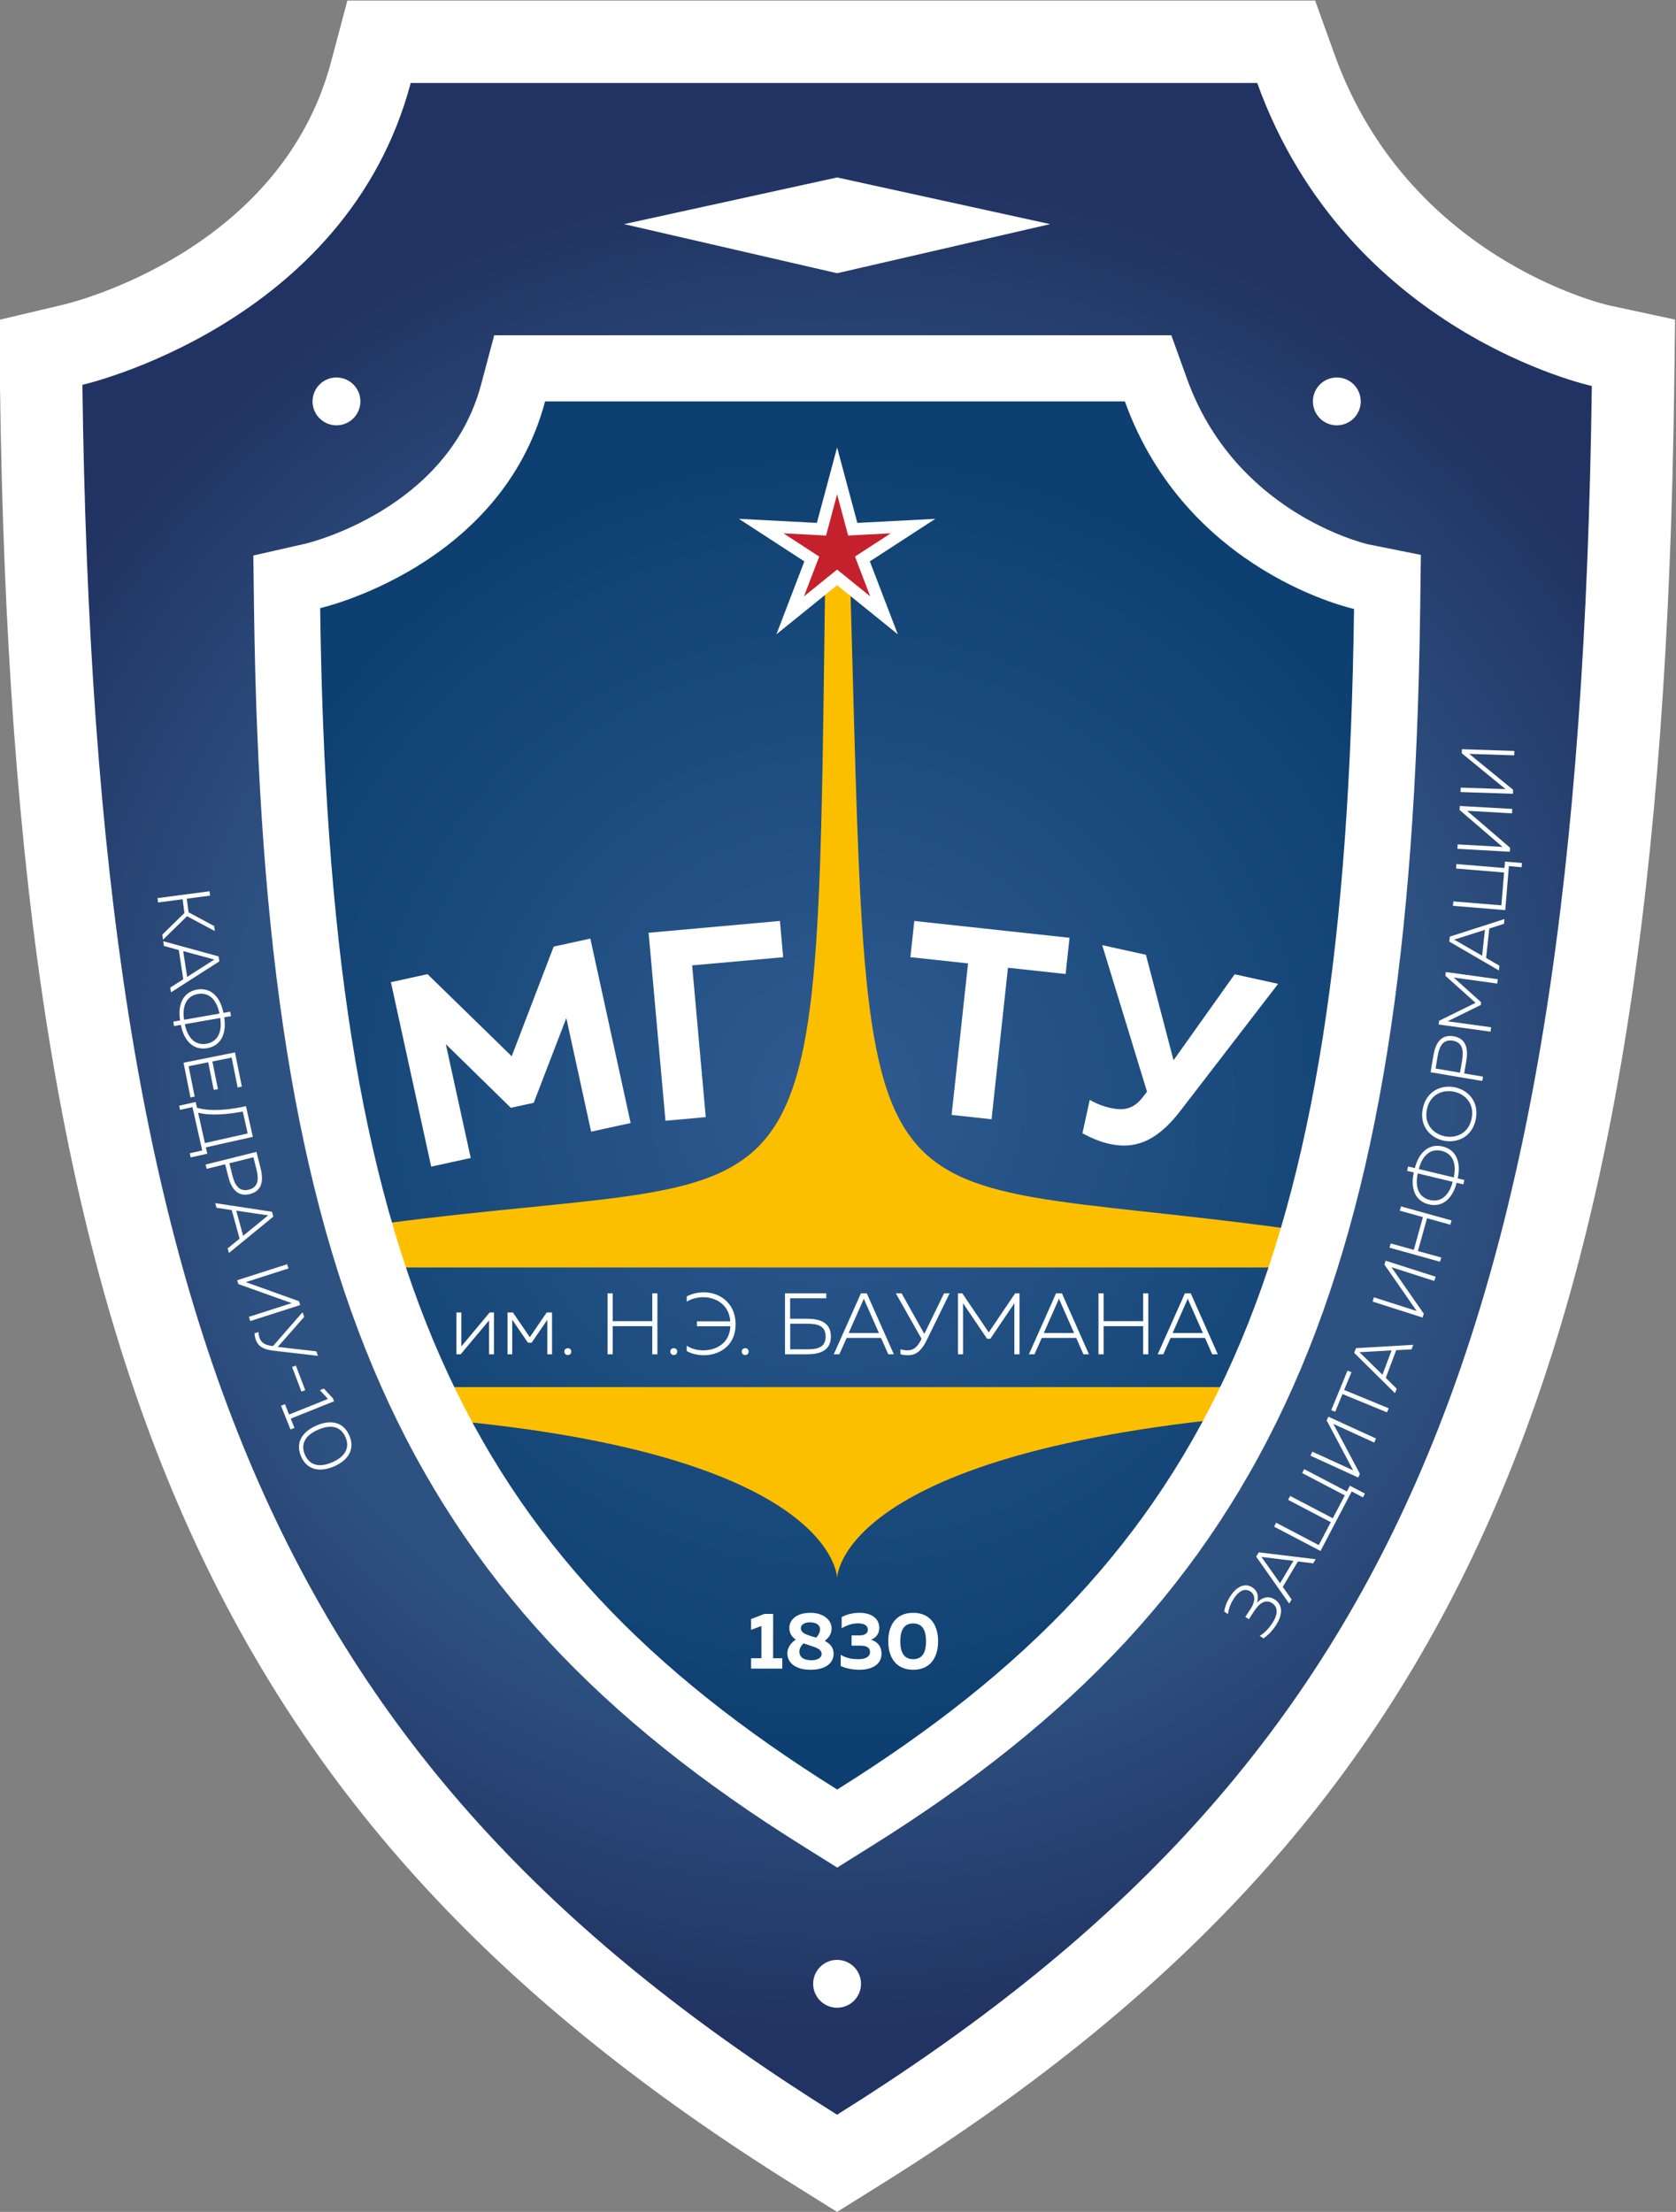 <?xml version="1.0" encoding="UTF-8" standalone="no"?>
<svg
   viewBox="0 0 96.935 127.909"
   height="127.909"
   width="96.935"
   xml:space="preserve"
   id="svg2"
   version="1.1"
   sodipodi:docname="iu10_logo.svg"
   inkscape:version="1.1.1 (3bf5ae0d25, 2021-09-20)"
   xmlns:inkscape="http://www.inkscape.org/namespaces/inkscape"
   xmlns:sodipodi="http://sodipodi.sourceforge.net/DTD/sodipodi-0.dtd"
   xmlns="http://www.w3.org/2000/svg"
   xmlns:svg="http://www.w3.org/2000/svg"
   xmlns:rdf="http://www.w3.org/1999/02/22-rdf-syntax-ns#"
   xmlns:cc="http://creativecommons.org/ns#"
   xmlns:dc="http://purl.org/dc/elements/1.1/"><rect x="0" y="0" width="96.935" height="127.909" fill="#808080" stroke="none"/><sodipodi:namedview
     id="namedview2205"
     pagecolor="#ffffff"
     bordercolor="#666666"
     borderopacity="1.0"
     inkscape:pageshadow="2"
     inkscape:pageopacity="0.0"
     inkscape:pagecheckerboard="0"
     showgrid="false"
     inkscape:zoom="3.4644545"
     inkscape:cx="-11.978798"
     inkscape:cy="75.192213"
     inkscape:window-width="1920"
     inkscape:window-height="1137"
     inkscape:window-x="-8"
     inkscape:window-y="-8"
     inkscape:window-maximized="1"
     inkscape:current-layer="svg2"
     fit-margin-top="0"
     fit-margin-left="0"
     fit-margin-right="0"
     fit-margin-bottom="0" /><defs
     id="defs6"><radialGradient
   id="radialGradient30"
   spreadMethod="pad"
   gradientTransform="matrix(40.69,0,0,-40.69,122.348,49.446)"
   gradientUnits="userSpaceOnUse"
   r="1"
   cy="0"
   cx="0"
   fy="0"
   fx="0"><stop
     id="stop24"
     offset="0"
     style="stop-opacity:1;stop-color:#2d5282" /><stop
     id="stop26"
     offset="0.644"
     style="stop-opacity:1;stop-color:#2d5282" /><stop
     id="stop28"
     offset="1"
     style="stop-opacity:1;stop-color:#213362" /></radialGradient><clipPath
   id="clipPath40"
   clipPathUnits="userSpaceOnUse"><path
     id="path38"
     d="M 0,99.213 H 379.064 V 0 H 0 Z" /></clipPath><radialGradient
   id="radialGradient190"
   spreadMethod="pad"
   gradientTransform="matrix(28.048,0,0,-28.048,122.351,49.624)"
   gradientUnits="userSpaceOnUse"
   r="1"
   cy="0"
   cx="0"
   fy="0"
   fx="0"><stop
     id="stop186"
     offset="0"
     style="stop-opacity:1;stop-color:#305b91" /><stop
     id="stop188"
     offset="1"
     style="stop-opacity:1;stop-color:#0d4070" /></radialGradient><clipPath
   id="clipPath200"
   clipPathUnits="userSpaceOnUse"><path
     id="path198"
     d="M 0,99.213 H 379.064 V 0 H 0 Z" /></clipPath><clipPath
   id="clipPath340"
   clipPathUnits="userSpaceOnUse"><path
     id="path338"
     d="M 0,99.213 H 379.064 V 0 H 0 Z" /></clipPath>




</defs><g
     id="g4861"
     style="display:inline"
     transform="translate(-113.523,-2.903)"><g
       id="g12"
       transform="matrix(1.333,0,0,-1.333,-1.155,132.572)"><g
         id="g14"><g
           id="g20"><g
             id="g22"><path
               id="path32"
               style="fill:url(#radialGradient30);stroke:none"
               d="m 102.477,95.465 -0.353,-1.33 C 99.654,84.844 89.31,82.348 89.21,82.325 v 0 l -1.411,-0.321 0.019,-1.446 C 88.36,38.688 96.835,19.374 121.404,4.02 v 0 l 0.947,-0.593 0.947,0.593 c 24.568,15.354 33.044,34.656 33.586,76.489 v 0 l 0.014,1.455 -1.419,0.315 c -0.395,0.087 -9.703,2.252 -13.218,12.004 v 0 l -0.426,1.182 z" /></g></g></g></g><g
       id="g34"
       transform="matrix(1.333,0,0,-1.333,-1.155,132.572)"><g
         clip-path="url(#clipPath40)"
         id="g36"><g
           transform="translate(143.091,97.252)"
           id="g42"><path
             id="path44"
             style="fill:#ffffff;fill-opacity:1;fill-rule:nonzero;stroke:none"
             d="m 0,0 h -2.512 -36.728 -2.749 l -0.706,-2.657 c -2.183,-8.216 -11.215,-10.44 -11.598,-10.531 l -2.79,-0.66 0.021,-2.869 c 0.553,-42.6 9.24,-62.289 34.426,-78.032 l 1.895,-1.183 1.895,1.183 c 25.188,15.743 33.874,35.42 34.427,77.982 l 0.037,2.926 -2.859,0.616 c -0.336,0.077 -8.745,2.087 -11.907,10.862 z m -2.512,-3.575 c 3.914,-10.862 14.518,-13.145 14.518,-13.145 -0.542,-41.766 -8.911,-60.1 -32.747,-74.996 -23.835,14.896 -32.204,33.28 -32.745,75.045 0,0 11.457,2.6 14.246,13.096 h 36.728" /></g><g
           transform="translate(92.864,58.314)"
           id="g46"><path
             id="path48"
             style="fill:#ffffff;fill-opacity:1;fill-rule:nonzero;stroke:none"
             d="M 0,0 2.256,0.298 2.282,0.108 1.27,-0.026 1.348,-0.615 2.456,-1.21 2.485,-1.429 1.281,-0.785 0.239,-1.805 0.209,-1.583 1.168,-0.646 1.089,-0.049 0.025,-0.19 Z" /></g><g
           transform="translate(93.979,56.015)"
           id="g50"><path
             id="path52"
             style="fill:#ffffff;fill-opacity:1;fill-rule:nonzero;stroke:none"
             d="m 0,0 0.171,-1.119 1.118,0.714 c 0.023,0.014 0.045,0.027 0.066,0.04 -0.024,0.006 -0.048,0.012 -0.075,0.018 z m -0.868,0.43 2.403,-0.659 0.032,-0.216 -2.096,-1.343 -0.032,0.206 0.564,0.359 -0.194,1.269 -0.646,0.178 z" /></g><g
           transform="translate(94.05,52.845)"
           id="g54"><path
             id="path56"
             style="fill:#ffffff;fill-opacity:1;fill-rule:nonzero;stroke:none"
             d="m 0,0 c 0.127,-0.63 0.47,-0.93 0.94,-0.848 0.47,0.083 0.69,0.481 0.596,1.117 z M -0.034,0.192 1.502,0.461 C 1.375,1.088 1.032,1.391 0.562,1.309 0.092,1.226 -0.128,0.825 -0.034,0.192 M -0.5,0.11 -0.207,0.162 C -0.317,0.871 -0.066,1.396 0.528,1.5 1.124,1.604 1.538,1.196 1.674,0.491 L 1.969,0.542 2.002,0.351 1.708,0.299 C 1.819,-0.41 1.568,-0.936 0.974,-1.04 c -0.596,-0.104 -1.01,0.305 -1.147,1.01 l -0.294,-0.052 z" /></g><g
           transform="translate(96.523,50.138)"
           id="g58"><path
             id="path60"
             style="fill:#ffffff;fill-opacity:1;fill-rule:nonzero;stroke:none"
             d="M 0,0 -0.182,-0.037 -0.442,1.258 -1.277,1.09 -1.037,-0.109 -1.218,-0.145 -1.459,1.054 -2.31,0.883 -2.046,-0.434 -2.228,-0.471 -2.53,1.035 -0.297,1.482 Z" /></g><g
           transform="translate(94.625,49.007)"
           id="g62"><path
             id="path64"
             style="fill:#ffffff;fill-opacity:1;fill-rule:nonzero;stroke:none"
             d="M 0,0 0.295,-1.319 2.152,-0.903 1.939,0.048 C 1.288,-0.075 0.532,-0.144 0,0 m -0.823,0.301 0.719,0.162 0.057,-0.251 C 0.548,0.036 1.37,0.124 2.077,0.281 l 0.298,-1.33 -2.038,-0.456 0.062,-0.276 -0.72,-0.161 -0.04,0.181 0.539,0.12 -0.422,1.882 -0.539,-0.12 z" /></g><g
           transform="translate(97.162,46.527)"
           id="g66"><path
             id="path68"
             style="fill:#ffffff;fill-opacity:1;fill-rule:nonzero;stroke:none"
             d="M 0,0 -0.136,0.545 -1.18,0.284 -1.044,-0.261 c 0.1,-0.397 0.29,-0.705 0.707,-0.601 C 0.079,-0.758 0.101,-0.401 0,0 m 0.178,0.055 c 0.125,-0.502 0.074,-0.971 -0.468,-1.107 -0.545,-0.135 -0.811,0.254 -0.936,0.755 l -0.135,0.539 -0.804,-0.2 -0.046,0.186 2.207,0.551 z" /></g><g
           transform="translate(96.28,44.756)"
           id="g70"><path
             id="path72"
             style="fill:#ffffff;fill-opacity:1;fill-rule:nonzero;stroke:none"
             d="m 0,0 0.3,-1.091 1.027,0.839 c 0.023,0.017 0.042,0.032 0.061,0.048 -0.024,0.003 -0.049,0.007 -0.076,0.009 z m -0.913,0.325 2.464,-0.373 0.058,-0.211 -1.926,-1.578 -0.055,0.2 0.518,0.423 -0.341,1.237 -0.662,0.102 z" /></g><g
           transform="translate(96.83,40.149)"
           id="g74"><path
             id="path76"
             style="fill:#ffffff;fill-opacity:1;fill-rule:nonzero;stroke:none"
             d="m 0,0 1.671,0.536 c 0.062,0.02 0.124,0.039 0.185,0.059 L -0.456,1.421 -0.509,1.588 1.657,2.282 1.716,2.1 0.048,1.564 -0.138,1.506 2.171,0.679 2.225,0.512 0.058,-0.183 Z" /></g><g
           transform="translate(97.129,39.152)"
           id="g78"><path
             id="path80"
             style="fill:#ffffff;fill-opacity:1;fill-rule:nonzero;stroke:none"
             d="M 0,0 C -0.03,0.086 -0.052,0.186 -0.057,0.28 L 0.114,0.341 C 0.12,0.267 0.131,0.175 0.161,0.092 0.224,-0.086 0.335,-0.208 0.657,-0.261 L 0.747,-0.271 2.028,1.198 2.099,0.996 0.953,-0.308 2.626,-0.5 2.696,-0.695 0.751,-0.469 C 0.259,-0.411 0.081,-0.229 0,0" /></g><g
           transform="translate(99.273,36.969)"
           id="g82"><path
             id="path84"
             style="fill:#ffffff;fill-opacity:1;fill-rule:nonzero;stroke:none"
             d="M 0,0 -0.164,-0.062 -0.57,1.005 -0.406,1.067 Z" /></g><g
           transform="translate(100.524,36.487)"
           id="g86"><path
             id="path88"
             style="fill:#ffffff;fill-opacity:1;fill-rule:nonzero;stroke:none"
             d="m 0,0 -1.879,-0.754 0.161,-0.4 -0.172,-0.07 -0.412,1.029 0.172,0.068 0.18,-0.448 1.685,0.676 -0.349,0.381 0.172,0.069 0.39,-0.421 z" /></g><g
           transform="translate(101.02,34.929)"
           id="g90"><path
             id="path92"
             style="fill:#ffffff;fill-opacity:1;fill-rule:nonzero;stroke:none"
             d="m 0,0 c -0.21,0.482 -0.65,0.558 -1.187,0.324 -0.536,-0.232 -0.781,-0.605 -0.572,-1.088 0.21,-0.482 0.65,-0.557 1.186,-0.325 C -0.037,-0.855 0.209,-0.482 0,0 m 0.167,0.072 c 0.263,-0.604 -0.057,-1.076 -0.662,-1.34 -0.602,-0.26 -1.168,-0.173 -1.431,0.432 -0.262,0.605 0.06,1.078 0.662,1.339 0.605,0.264 1.168,0.175 1.431,-0.431" /></g><g
           transform="translate(141.404,26.788)"
           id="g94"><path
             id="path96"
             style="fill:#ffffff;fill-opacity:1;fill-rule:nonzero;stroke:none"
             d="m 0,0 c -0.174,-0.266 -0.346,-0.444 -0.553,-0.588 l -0.163,0.107 c 0.216,0.133 0.388,0.312 0.557,0.571 0.181,0.276 0.293,0.647 -0.02,0.851 -0.304,0.2 -0.586,-0.05 -0.763,-0.323 l -0.246,-0.374 -0.153,0.1 0.236,0.358 C -0.904,1.009 -0.896,1.3 -1.122,1.447 -1.38,1.616 -1.636,1.45 -1.836,1.146 -1.985,0.918 -2.057,0.72 -2.094,0.468 l -0.163,0.107 c 0.038,0.236 0.119,0.443 0.277,0.682 0.252,0.386 0.612,0.585 0.946,0.365 0.239,-0.156 0.286,-0.416 0.195,-0.667 0.172,0.191 0.465,0.348 0.783,0.139 C 0.347,0.83 0.227,0.346 0,0" /></g><g
           transform="translate(141.57,28.593)"
           id="g98"><path
             id="path100"
             style="fill:#ffffff;fill-opacity:1;fill-rule:nonzero;stroke:none"
             d="m 0,0 0.58,0.971 -1.314,0.161 c -0.028,0.005 -0.052,0.008 -0.077,0.011 0.014,-0.02 0.029,-0.04 0.046,-0.062 z M 0.396,-0.884 -1.036,1.152 -0.925,1.34 1.546,1.041 1.438,0.862 0.776,0.944 0.118,-0.158 0.502,-0.705 Z" /></g><g
           transform="translate(145.167,32.317)"
           id="g102"><path
             id="path104"
             style="fill:#ffffff;fill-opacity:1;fill-rule:nonzero;stroke:none"
             d="m 0,0 -0.488,0.259 -1.354,-2.584 -2.014,1.055 0.089,0.17 1.85,-0.969 0.521,0.993 -1.851,0.969 0.089,0.169 1.85,-0.968 0.52,0.993 -1.85,0.969 0.089,0.17 1.851,-0.97 0.131,0.25 0.653,-0.342 z" /></g><g
           transform="translate(145.655,34.695)"
           id="g106"><path
             id="path108"
             style="fill:#ffffff;fill-opacity:1;fill-rule:nonzero;stroke:none"
             d="m 0,0 -1.597,0.73 c -0.059,0.028 -0.118,0.055 -0.177,0.082 l 1.153,-2.168 -0.073,-0.161 -2.071,0.948 0.08,0.174 1.594,-0.729 c 0.06,-0.027 0.118,-0.054 0.178,-0.081 l -1.15,2.168 0.073,0.159 2.07,-0.947 z" /></g><g
           transform="translate(144.497,37.817)"
           id="g110"><path
             id="path112"
             style="fill:#ffffff;fill-opacity:1;fill-rule:nonzero;stroke:none"
             d="M 0,0 0.172,-0.071 -0.146,-0.84 1.786,-1.635 1.713,-1.812 -0.218,-1.017 -0.535,-1.785 -0.706,-1.716 Z" /></g><g
           transform="translate(146.012,37.636)"
           id="g114"><path
             id="path116"
             style="fill:#ffffff;fill-opacity:1;fill-rule:nonzero;stroke:none"
             d="M 0,0 0.398,1.059 -0.925,0.983 c -0.027,0 -0.053,0 -0.077,-0.001 0.018,-0.017 0.035,-0.035 0.057,-0.052 z M 0.546,-0.8 -1.226,0.951 -1.148,1.155 1.337,1.299 1.264,1.104 0.597,1.067 0.145,-0.134 0.619,-0.605 Z" /></g><g
           transform="translate(148.261,41.707)"
           id="g118"><path
             id="path120"
             style="fill:#ffffff;fill-opacity:1;fill-rule:nonzero;stroke:none"
             d="m 0,0 -1.672,0.535 c -0.061,0.02 -0.124,0.039 -0.185,0.059 l 1.402,-2.015 -0.053,-0.167 -2.167,0.693 0.058,0.183 1.669,-0.534 c 0.062,-0.02 0.124,-0.039 0.185,-0.059 l -1.399,2.014 0.054,0.167 2.167,-0.693 z" /></g><g
           transform="translate(146.818,44.94)"
           id="g122"><path
             id="path124"
             style="fill:#ffffff;fill-opacity:1;fill-rule:nonzero;stroke:none"
             d="M 0,0 2.192,-0.609 2.141,-0.795 1.129,-0.514 0.733,-1.936 1.745,-2.217 1.693,-2.401 l -2.192,0.61 0.052,0.184 1.003,-0.279 0.394,1.422 -1.002,0.279 z" /></g><g
           transform="translate(149.107,46.196)"
           id="g126"><path
             id="path128"
             style="fill:#ffffff;fill-opacity:1;fill-rule:nonzero;stroke:none"
             d="M 0,0 C 0.134,0.63 -0.062,1.041 -0.526,1.153 -0.991,1.265 -1.352,0.987 -1.518,0.365 Z m -0.046,-0.189 -1.517,0.364 c -0.134,-0.626 0.06,-1.041 0.525,-1.153 0.465,-0.111 0.826,0.169 0.992,0.789 m 0.461,-0.112 -0.29,0.071 c -0.181,-0.697 -0.62,-1.079 -1.209,-0.937 -0.588,0.141 -0.806,0.682 -0.65,1.383 l -0.291,0.07 0.046,0.19 0.291,-0.07 c 0.179,0.696 0.62,1.078 1.208,0.937 C 0.107,1.201 0.325,0.661 0.17,-0.041 L 0.461,-0.11 Z" /></g><g
           transform="translate(147.941,49.146)"
           id="g130"><path
             id="path132"
             style="fill:#ffffff;fill-opacity:1;fill-rule:nonzero;stroke:none"
             d="m 0,0 c -0.131,-0.653 0.292,-1.066 0.776,-1.164 0.485,-0.097 1.035,0.12 1.166,0.772 C 2.074,0.261 1.65,0.675 1.167,0.772 0.683,0.87 0.132,0.652 0,0 M -0.178,0.036 C -0.021,0.813 0.639,1.077 1.205,0.963 1.771,0.849 2.277,0.349 2.121,-0.427 1.964,-1.205 1.305,-1.469 0.738,-1.355 0.171,-1.241 -0.335,-0.741 -0.178,0.036" /></g><g
           transform="translate(148.411,51.475)"
           id="g134"><path
             id="path136"
             style="fill:#ffffff;fill-opacity:1;fill-rule:nonzero;stroke:none"
             d="m 0,0 -0.094,-0.554 1.061,-0.179 0.094,0.554 C 1.129,0.225 1.077,0.583 0.654,0.654 0.231,0.726 0.068,0.407 0,0 M -0.185,0.021 C -0.099,0.531 0.136,0.939 0.687,0.846 1.241,0.752 1.327,0.29 1.241,-0.22 L 1.148,-0.768 1.966,-0.906 1.934,-1.094 -0.31,-0.715 Z" /></g><g
           transform="translate(148.763,55.108)"
           id="g138"><path
             id="path140"
             style="fill:#ffffff;fill-opacity:1;fill-rule:nonzero;stroke:none"
             d="M 0,0 2.255,-0.312 2.229,-0.501 0.341,-0.24 1.532,-1.312 1.516,-1.43 0.079,-2.137 l 1.887,-0.261 -0.027,-0.19 -2.253,0.311 0.022,0.161 1.581,0.779 -1.31,1.176 z" /></g><g
           transform="translate(150.337,55.814)"
           id="g142"><path
             id="path144"
             style="fill:#ffffff;fill-opacity:1;fill-rule:nonzero;stroke:none"
             d="M 0,0 0.122,1.124 -1.141,0.721 C -1.167,0.714 -1.191,0.707 -1.215,0.7 -1.193,0.687 -1.172,0.675 -1.147,0.663 Z M 0.729,-0.638 -1.424,0.614 -1.4,0.831 0.97,1.591 0.947,1.384 0.312,1.182 0.173,-0.094 0.751,-0.431 Z" /></g><g
           transform="translate(152.049,59.653)"
           id="g146"><path
             id="path148"
             style="fill:#ffffff;fill-opacity:1;fill-rule:nonzero;stroke:none"
             d="m 0,0 -0.55,0.049 -0.158,-1.909 -2.269,0.187 0.016,0.192 2.084,-0.172 0.118,1.425 -2.084,0.173 0.016,0.194 2.084,-0.172 0.023,0.279 0.736,-0.061 z" /></g><g
           transform="translate(151.634,61.992)"
           id="g150"><path
             id="path152"
             style="fill:#ffffff;fill-opacity:1;fill-rule:nonzero;stroke:none"
             d="m 0,0 -1.754,0.099 c -0.065,0.003 -0.131,0.007 -0.195,0.01 l 1.865,-1.6 -0.01,-0.176 -2.274,0.128 0.012,0.192 1.75,-0.098 c 0.065,-0.005 0.129,-0.008 0.195,-0.012 l -1.862,1.601 0.009,0.175 2.275,-0.128 z" /></g><g
           transform="translate(151.728,64.508)"
           id="g154"><path
             id="path156"
             style="fill:#ffffff;fill-opacity:1;fill-rule:nonzero;stroke:none"
             d="m 0,0 -1.754,0.057 c -0.065,0.002 -0.13,0.004 -0.195,0.006 l 1.901,-1.555 -0.006,-0.175 -2.274,0.074 0.006,0.192 1.752,-0.057 c 0.064,-0.002 0.13,-0.004 0.194,-0.006 l -1.897,1.553 0.005,0.177 2.274,-0.075 z" /></g><g
           transform="translate(144.393,78.889)"
           id="g158"><path
             id="path160"
             style="fill:#ffffff;fill-opacity:1;fill-rule:nonzero;stroke:none"
             d="M 0,0 C -0.537,-0.199 -1.134,0.075 -1.333,0.613 -1.532,1.15 -1.258,1.748 -0.721,1.946 -0.184,2.146 0.414,1.872 0.613,1.334 0.812,0.796 0.538,0.199 0,0" /></g><g
           transform="translate(123.388,11.215)"
           id="g162"><path
             id="path164"
             style="fill:#ffffff;fill-opacity:1;fill-rule:nonzero;stroke:none"
             d="m 0,0 c 0,-0.573 -0.464,-1.038 -1.038,-1.038 -0.573,0 -1.038,0.465 -1.038,1.038 0,0.573 0.465,1.038 1.038,1.038 C -0.464,1.038 0,0.573 0,0" /></g><g
           transform="translate(101.667,79.862)"
           id="g166"><path
             id="path168"
             style="fill:#ffffff;fill-opacity:1;fill-rule:nonzero;stroke:none"
             d="m 0,0 c 0,-0.573 -0.465,-1.038 -1.038,-1.038 -0.573,0 -1.038,0.465 -1.038,1.038 0,0.573 0.465,1.038 1.038,1.038 C -0.465,1.038 0,0.573 0,0" /></g><g
           transform="translate(122.351,89.578)"
           id="g170"><path
             id="path172"
             style="fill:#ffffff;fill-opacity:1;fill-rule:nonzero;stroke:none"
             d="M 0,0 -9.242,-2.025 0,-4.155 l 9.242,2.13 z" /></g></g></g><g
       id="g174"
       transform="matrix(1.333,0,0,-1.333,-1.155,132.572)"><g
         id="g176"><g
           id="g182"><g
             id="g184"><path
               id="path192"
               style="fill:url(#radialGradient190);stroke:none"
               d="m 108.577,81.298 -0.284,-1.067 c -1.657,-6.238 -8.622,-7.924 -8.689,-7.939 v 0 l -1.132,-0.257 0.015,-1.161 c 0.372,-28.647 6.203,-41.882 23.108,-52.447 v 0 l 0.761,-0.476 0.76,0.476 c 8.784,5.489 14.257,11.455 17.747,19.342 v 0 c 3.508,7.927 5.158,18.126 5.351,33.072 v 0 l 0.016,1.173 -1.147,0.247 c -0.065,0.014 -6.513,1.474 -8.897,8.088 v 0 l -0.342,0.949 z" /></g></g></g></g><g
       id="g194"
       transform="matrix(1.333,0,0,-1.333,-1.155,132.572)"><g
         clip-path="url(#clipPath200)"
         id="g196"><g
           transform="translate(111.644,56.559)"
           id="g202"><path
             id="path204"
             style="fill:#ffffff;fill-opacity:1;fill-rule:nonzero;stroke:none"
             d="m 0,0 1.749,-8.002 -1.715,-0.374 -1.076,4.926 -1.414,-3.674 -0.994,-0.217 -2.82,2.761 1.08,-4.938 -1.715,-0.375 -1.748,8.002 1.589,0.348 3.652,-3.562 1.823,4.758 z" /></g><g
           transform="translate(114.904,48.656)"
           id="g206"><path
             id="path208"
             style="fill:#ffffff;fill-opacity:1;fill-rule:nonzero;stroke:none"
             d="M 0,0 -0.732,8.156 4.966,8.667 5.107,7.094 1.157,6.74 1.748,0.157 Z" /></g><g
           transform="translate(132.436,56.593)"
           id="g210"><path
             id="path212"
             style="fill:#ffffff;fill-opacity:1;fill-rule:nonzero;stroke:none"
             d="m 0,0 -0.17,-1.571 -2.502,0.271 -0.712,-6.572 -1.733,0.188 0.713,6.573 -2.501,0.271 0.17,1.57 z" /></g><g
           transform="translate(134.163,47.652)"
           id="g214"><path
             id="path216"
             style="fill:#ffffff;fill-opacity:1;fill-rule:nonzero;stroke:none"
             d="M 0,0 C -0.389,0.085 -0.794,0.259 -1.168,0.46 L -0.85,1.912 C -0.596,1.76 -0.276,1.63 0.043,1.56 0.569,1.444 1.02,1.477 1.436,2.009 L 1.635,2.264 -0.31,8.621 1.587,8.204 2.785,3.628 5.437,7.358 7.323,6.943 3.064,1.411 C 1.992,0.018 1.017,-0.224 0,0" /></g><g
           transform="translate(105.833,38.524)"
           id="g218"><path
             id="path220"
             style="fill:#ffffff;fill-opacity:1;fill-rule:nonzero;stroke:none"
             d="M 0,0 V 1.814 H 0.215 V 0.345 L 1.443,1.814 H 1.629 V 0 H 1.417 V 1.471 L 0.185,0 Z" /></g><g
           transform="translate(108.051,38.524)"
           id="g222"><path
             id="path224"
             style="fill:#ffffff;fill-opacity:1;fill-rule:nonzero;stroke:none"
             d="M 0,0 V 1.814 H 0.234 L 0.967,0.741 1.7,1.814 H 1.931 V 0 H 1.727 V 1.497 L 1.046,0.503 H 0.888 L 0.204,1.497 V 0 Z" /></g><g
           transform="translate(110.666,38.494)"
           id="g226"><path
             id="path228"
             style="fill:#ffffff;fill-opacity:1;fill-rule:nonzero;stroke:none"
             d="m 0,0 c -0.079,0 -0.151,0.054 -0.151,0.147 0,0.095 0.072,0.148 0.151,0.148 0.083,0 0.151,-0.053 0.151,-0.148 C 0.151,0.054 0.083,0 0,0" /></g><g
           transform="translate(114.554,41.17)"
           id="g230"><path
             id="path232"
             style="fill:#ffffff;fill-opacity:1;fill-rule:nonzero;stroke:none"
             d="m 0,0 v -2.646 h -0.223 v 1.221 H -1.938 V -2.646 H -2.161 V 0 h 0.223 v -1.209 h 1.715 V 0 Z" /></g><g
           transform="translate(115.264,38.494)"
           id="g234"><path
             id="path236"
             style="fill:#ffffff;fill-opacity:1;fill-rule:nonzero;stroke:none"
             d="m 0,0 c -0.079,0 -0.151,0.054 -0.151,0.147 0,0.095 0.072,0.148 0.151,0.148 0.083,0 0.151,-0.053 0.151,-0.148 C 0.151,0.054 0.083,0 0,0" /></g><g
           transform="translate(116.575,41.212)"
           id="g238"><path
             id="path240"
             style="fill:#ffffff;fill-opacity:1;fill-rule:nonzero;stroke:none"
             d="m 0,0 c 0.669,0 1.372,-0.454 1.372,-1.387 0,-0.933 -0.707,-1.342 -1.379,-1.342 -0.265,0 -0.53,0.065 -0.741,0.182 v 0.231 c 0.204,-0.133 0.454,-0.201 0.71,-0.201 0.567,0 1.153,0.306 1.183,1.046 h -1.451 v 0.212 h 1.447 c -0.045,0.714 -0.616,1.047 -1.171,1.047 -0.257,0 -0.525,-0.068 -0.718,-0.192 v 0.226 C -0.533,-0.061 -0.268,0 0,0" /></g><g
           transform="translate(118.362,38.494)"
           id="g242"><path
             id="path244"
             style="fill:#ffffff;fill-opacity:1;fill-rule:nonzero;stroke:none"
             d="m 0,0 c -0.079,0 -0.151,0.054 -0.151,0.147 0,0.095 0.072,0.148 0.151,0.148 0.083,0 0.151,-0.053 0.151,-0.148 C 0.151,0.054 0.083,0 0,0" /></g><g
           transform="translate(121.049,38.74)"
           id="g246"><path
             id="path248"
             style="fill:#ffffff;fill-opacity:1;fill-rule:nonzero;stroke:none"
             d="M 0,0 C 0.416,0 0.805,0.064 0.805,0.556 0.805,1.047 0.412,1.111 0,1.111 H -0.733 V 0 Z m -0.011,1.326 c 0.517,0 1.043,-0.128 1.043,-0.77 0,-0.643 -0.526,-0.772 -1.043,-0.772 H -0.959 V 2.43 H 0.832 V 2.214 H -0.737 V 1.326 Z" /></g><g
           transform="translate(122.852,39.447)"
           id="g250"><path
             id="path252"
             style="fill:#ffffff;fill-opacity:1;fill-rule:nonzero;stroke:none"
             d="M 0,0 H 1.315 L 0.691,1.409 C 0.68,1.439 0.668,1.466 0.657,1.492 0.646,1.466 0.635,1.439 0.624,1.409 Z M -0.646,-0.923 0.533,1.723 H 0.786 L 1.961,-0.923 H 1.719 l -0.314,0.711 h -1.492 l -0.317,-0.711 z" /></g><g
           transform="translate(125.428,38.483)"
           id="g254"><path
             id="path256"
             style="fill:#ffffff;fill-opacity:1;fill-rule:nonzero;stroke:none"
             d="m 0,0 c -0.105,0 -0.223,0.015 -0.329,0.045 v 0.212 c 0.083,-0.023 0.189,-0.045 0.291,-0.045 0.22,0 0.397,0.075 0.579,0.408 l 0.045,0.094 -1.115,1.973 h 0.25 L 0.707,0.926 1.564,2.687 H 1.806 L 0.805,0.643 C 0.552,0.125 0.284,0 0,0" /></g><g
           transform="translate(130.265,41.17)"
           id="g258"><path
             id="path260"
             style="fill:#ffffff;fill-opacity:1;fill-rule:nonzero;stroke:none"
             d="m 0,0 v -2.646 h -0.223 v 2.215 l -1.043,-1.542 h -0.14 l -1.043,1.542 V -2.646 H -2.671 V 0 h 0.188 L -1.334,-1.696 -0.189,0 Z" /></g><g
           transform="translate(131.319,39.447)"
           id="g262"><path
             id="path264"
             style="fill:#ffffff;fill-opacity:1;fill-rule:nonzero;stroke:none"
             d="M 0,0 H 1.315 L 0.691,1.409 C 0.68,1.439 0.668,1.466 0.657,1.492 0.646,1.466 0.634,1.439 0.624,1.409 Z M -0.646,-0.923 0.533,1.723 H 0.786 L 1.96,-0.923 H 1.719 l -0.313,0.711 h -1.493 l -0.317,-0.711 z" /></g><g
           transform="translate(135.853,41.17)"
           id="g266"><path
             id="path268"
             style="fill:#ffffff;fill-opacity:1;fill-rule:nonzero;stroke:none"
             d="m 0,0 v -2.646 h -0.223 v 1.221 H -1.938 V -2.646 H -2.161 V 0 h 0.223 v -1.209 h 1.715 V 0 Z" /></g><g
           transform="translate(136.908,39.447)"
           id="g270"><path
             id="path272"
             style="fill:#ffffff;fill-opacity:1;fill-rule:nonzero;stroke:none"
             d="M 0,0 H 1.314 L 0.691,1.409 C 0.68,1.439 0.669,1.466 0.657,1.492 0.646,1.466 0.635,1.439 0.623,1.409 Z M -0.646,-0.923 0.533,1.723 H 0.786 L 1.961,-0.923 H 1.719 l -0.314,0.711 h -1.492 l -0.317,-0.711 z" /></g><g
           transform="translate(119.575,27.261)"
           id="g274"><path
             id="path276"
             style="fill:#ffffff;fill-opacity:1;fill-rule:nonzero;stroke:none"
             d="m 0,0 v -1.922 h 0.397 v -0.45 h -1.353 v 0.45 h 0.447 v 1.399 l -0.447,-0.168 v 0.47 L -0.38,0 Z" /></g><g
           transform="translate(121.171,26.897)"
           id="g278"><path
             id="path280"
             style="fill:#ffffff;fill-opacity:1;fill-rule:nonzero;stroke:none"
             d="m 0,0 c -0.251,0 -0.394,-0.115 -0.394,-0.248 0,-0.209 0.213,-0.275 0.446,-0.352 0.07,-0.017 0.143,-0.042 0.22,-0.062 0.112,0.111 0.171,0.251 0.167,0.366 C 0.439,-0.133 0.293,0 0,0 m -0.272,-0.914 c -0.129,-0.107 -0.188,-0.251 -0.185,-0.373 0.004,-0.202 0.164,-0.359 0.523,-0.359 0.252,0 0.443,0.105 0.443,0.265 0,0.202 -0.195,0.269 -0.428,0.349 -0.105,0.038 -0.231,0.073 -0.353,0.118 m 0.293,1.326 c 0.604,0 0.917,-0.339 0.921,-0.67 0.003,-0.23 -0.109,-0.404 -0.3,-0.548 0.216,-0.108 0.387,-0.275 0.387,-0.561 0,-0.349 -0.286,-0.691 -1.001,-0.691 -0.708,0 -1.008,0.346 -1.008,0.708 0,0.238 0.147,0.464 0.37,0.597 -0.164,0.111 -0.283,0.269 -0.283,0.509 0,0.317 0.266,0.656 0.914,0.656" /></g><g
           transform="translate(123.821,26.144)"
           id="g282"><path
             id="path284"
             style="fill:#ffffff;fill-opacity:1;fill-rule:nonzero;stroke:none"
             d="m 0,0 c 0.241,-0.073 0.457,-0.259 0.457,-0.607 0,-0.498 -0.46,-0.698 -0.949,-0.698 -0.307,0 -0.554,0.049 -0.822,0.16 v 0.486 c 0.268,-0.151 0.508,-0.189 0.781,-0.186 0.268,0 0.491,0.088 0.491,0.311 0,0.202 -0.174,0.275 -0.411,0.275 h -0.391 l 0.004,0.446 0.327,-0.002 c 0.234,0 0.377,0.086 0.377,0.251 0,0.17 -0.15,0.272 -0.436,0.272 -0.213,0 -0.467,-0.07 -0.701,-0.213 v 0.484 c 0.213,0.116 0.481,0.186 0.774,0.186 0.492,0 0.858,-0.224 0.858,-0.656 C 0.359,0.265 0.223,0.076 0,0" /></g><g
           transform="translate(125.651,26.848)"
           id="g286"><path
             id="path288"
             style="fill:#ffffff;fill-opacity:1;fill-rule:nonzero;stroke:none"
             d="m 0,0 c -0.383,0 -0.558,-0.269 -0.558,-0.774 0,-0.506 0.175,-0.775 0.558,-0.775 0.384,0 0.558,0.269 0.558,0.775 C 0.558,-0.269 0.384,0 0,0 m 0,0.461 c 0.757,0 1.082,-0.552 1.082,-1.235 0,-0.684 -0.325,-1.235 -1.082,-1.235 -0.756,0 -1.081,0.551 -1.081,1.235 0,0.683 0.325,1.235 1.081,1.235" /></g><g
           transform="translate(121.859,74.062)"
           id="g290"><path
             id="path292"
             style="fill:#fcbf00;fill-opacity:1;fill-rule:evenodd;stroke:none"
             d="m 0,0 c -0.447,-31.768 0.492,-27.289 -19.153,-29.863 -0.196,-0.374 0.338,-1.905 0.338,-1.905 h 38.473 c 0,0 0.307,0.706 0.521,1.661 C 0.492,-27.396 1.95,-31.768 1.002,-0.014 0.492,0.25 0.492,0.25 0,0" /></g><g
           transform="translate(104.669,37.101)"
           id="g294"><path
             id="path296"
             style="fill:#fcbf00;fill-opacity:1;fill-rule:evenodd;stroke:none"
             d="m 0,0 c 0,0 0.405,-1.149 0.69,-1.424 16.992,-1.54 16.992,-6.862 16.992,-6.862 0,0 0,5.322 17.569,6.992 0.29,0.25 0.82,1.294 0.82,1.294 z" /></g><g
           transform="translate(103.044,42.294)"
           id="g298"><path
             id="path300"
             style="fill:#fcbf00;fill-opacity:1;fill-rule:evenodd;stroke:none"
             d="m 0,0 h 38.473 c 0,0 0.258,0.704 0.521,1.661" /></g><g
           transform="translate(121.252,73.027)"
           id="g302"><path
             id="path304"
             style="fill:#c5212c;fill-opacity:1;fill-rule:nonzero;stroke:none"
             d="M 0,0 -2.196,1.427 0.419,1.291 1.099,3.821 1.777,1.291 4.394,1.427 2.197,0 3.135,-2.446 1.099,-0.798 -0.938,-2.446 Z" /></g><g
           transform="translate(122.351,77.865)"
           id="g306"><path
             id="path308"
             style="fill:#ffffff;fill-opacity:1;fill-rule:nonzero;stroke:none"
             d="M 0,0 -0.878,-3.273 -4.262,-3.097 -1.421,-4.943 -2.634,-8.107 0,-5.976 2.634,-8.107 1.42,-4.943 4.262,-3.097 0.878,-3.273 Z M 0,-2.034 0.369,-3.41 0.479,-3.822 0.905,-3.799 2.328,-3.726 1.133,-4.501 0.776,-4.734 0.929,-5.132 1.438,-6.462 0.332,-5.566 0,-5.298 l -0.332,-0.268 -1.107,-0.896 0.51,1.33 0.153,0.398 -0.358,0.233 -1.194,0.775 1.422,-0.073 0.427,-0.023 0.11,0.412 z" /></g><g
           transform="translate(136.852,82.732)"
           id="g310"><path
             id="path312"
             style="fill:#ffffff;fill-opacity:1;fill-rule:nonzero;stroke:none"
             d="m 0,0 h -2.016 -25.156 -2.207 l -0.567,-2.132 c -1.448,-5.449 -7.558,-6.895 -7.62,-6.909 l -2.265,-0.514 0.031,-2.321 c 0.379,-29.233 6.38,-42.77 23.783,-53.646 l 1.52,-0.952 1.521,0.952 c 17.396,10.872 23.394,24.4 23.773,53.611 l 0.031,2.383 -2.288,0.459 c -0.365,0.086 -5.8,1.465 -7.856,7.173 z m -2.016,-2.87 c 2.681,-7.439 9.944,-9.003 9.944,-9.003 -0.371,-28.607 -6.099,-41.013 -22.425,-51.216 -16.325,10.203 -22.063,22.643 -22.434,51.25 0,0 7.848,1.78 9.759,8.969 h 25.156" /></g></g></g></g></svg>
